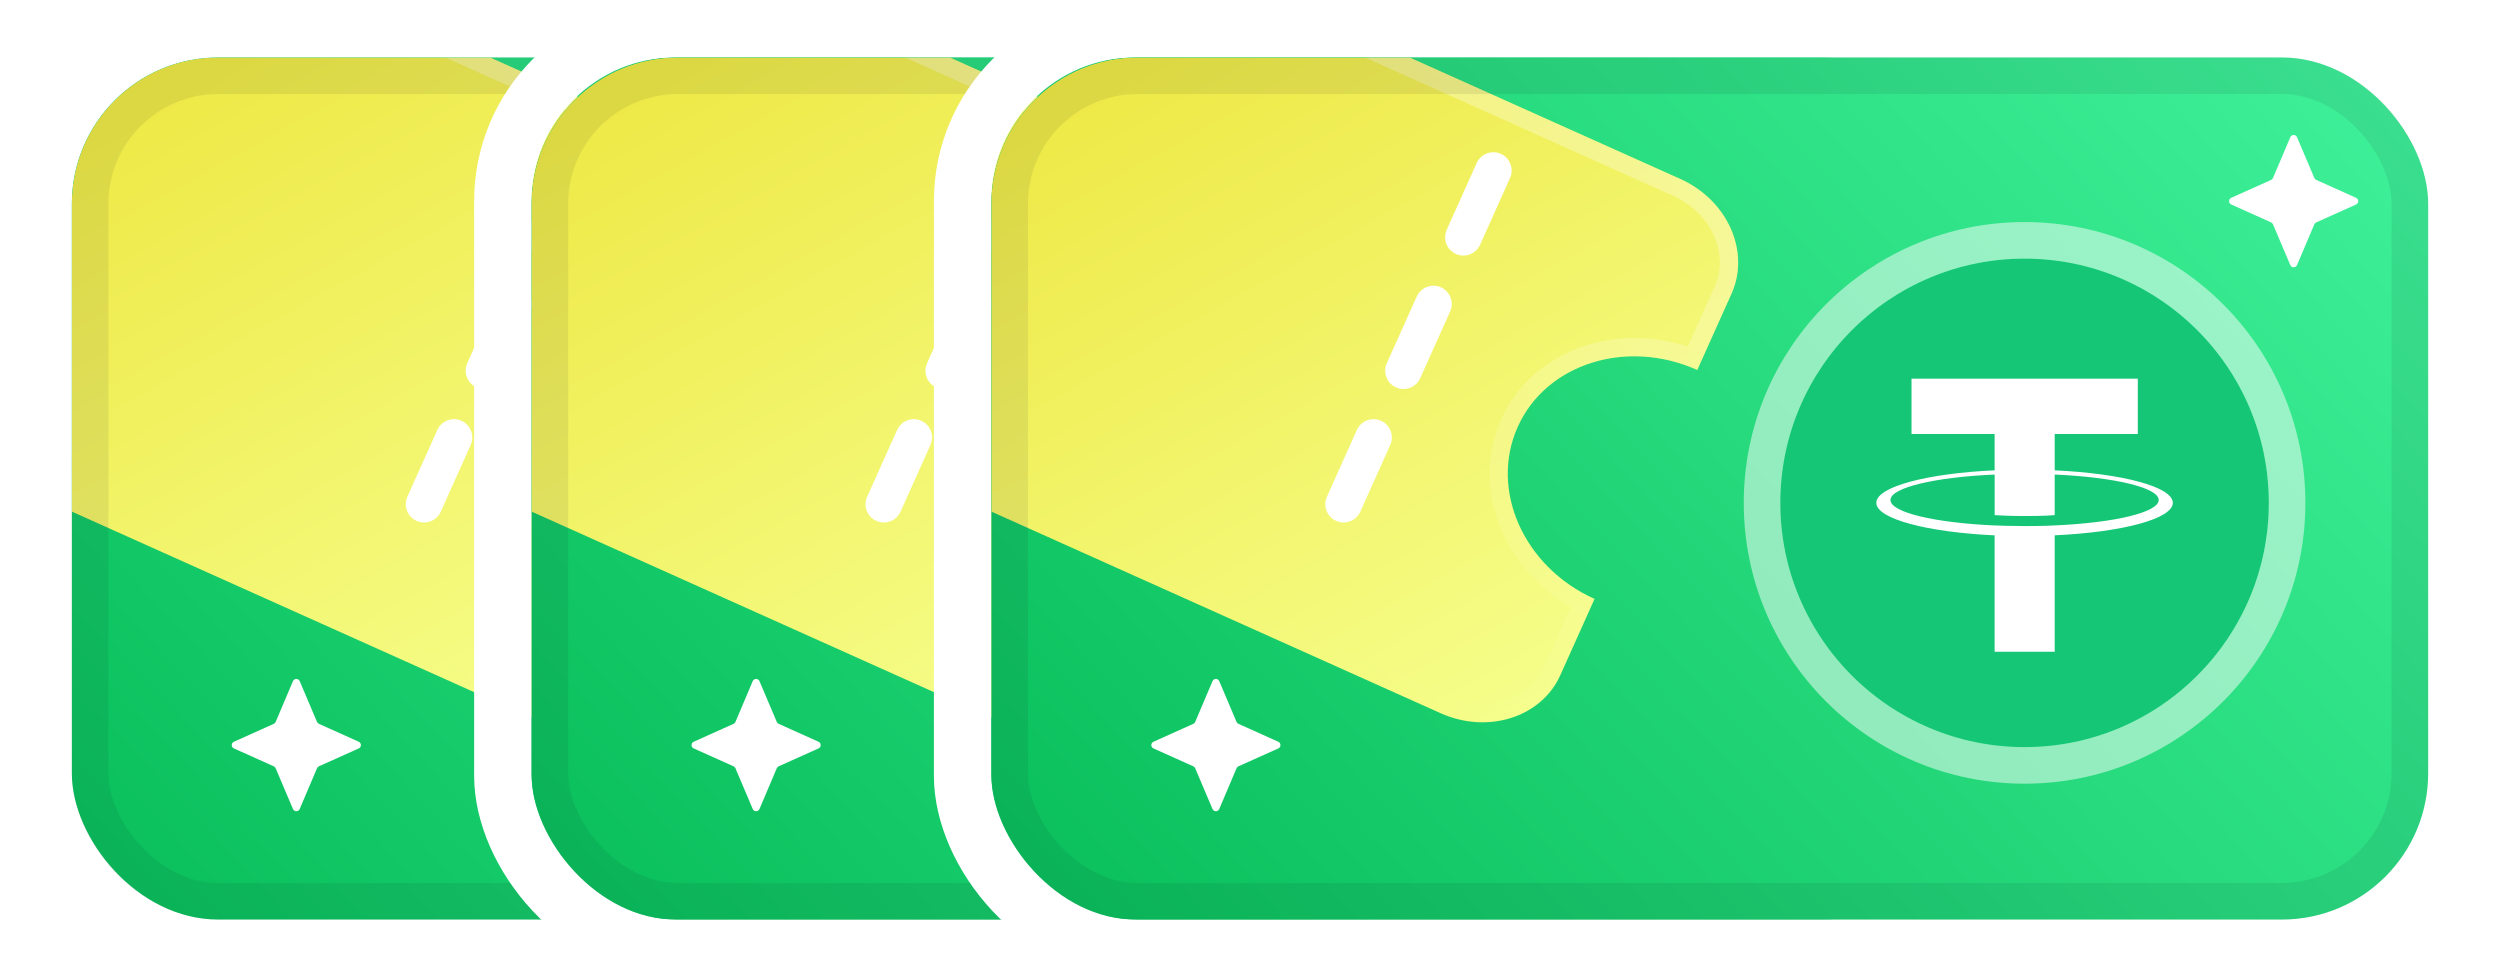 <svg width="87" height="34" viewBox="0 0 87 34" fill="none" xmlns="http://www.w3.org/2000/svg">
<rect x="1.5" y="1" width="52" height="32" rx="6" stroke="white" stroke-width="2"/>
<g clip-path="url(#clip0_4787_10131)">
<rect x="2.5" y="2" width="50" height="30" rx="5.091" fill="url(#paint0_linear_4787_10131)"/>
<g filter="url(#filter0_d_4787_10131)">
<path d="M19.675 1.618L3.315 -5.724C1.673 -6.461 -0.193 -5.87 -0.851 -4.403L-2.043 -1.747C0.421 -0.641 1.618 2.039 0.631 4.239C-0.356 6.439 -3.154 7.326 -5.619 6.22L-6.81 8.876C-7.469 10.343 -6.671 12.129 -5.028 12.867L18.768 23.546C20.41 24.283 22.276 23.692 22.934 22.225L24.126 19.569C21.662 18.463 20.465 15.783 21.452 13.583C22.439 11.383 25.237 10.496 27.701 11.602L28.893 8.946C29.552 7.479 28.753 5.693 27.111 4.955L19.675 1.618Z" fill="url(#paint1_linear_4787_10131)"/>
<path d="M3.185 -5.433L19.544 1.908L26.98 5.246C28.495 5.925 29.176 7.539 28.603 8.816L27.538 11.189C25.016 10.219 22.194 11.152 21.162 13.453C20.129 15.753 21.308 18.482 23.709 19.721L22.644 22.095C22.071 23.371 20.412 23.935 18.898 23.255L-4.898 12.576C-6.412 11.897 -7.093 10.283 -6.52 9.006L-5.455 6.633C-2.933 7.603 -0.111 6.67 0.921 4.369C1.954 2.068 0.775 -0.66 -1.626 -1.899L-0.561 -4.273C0.012 -5.549 1.671 -6.113 3.185 -5.433Z" stroke="url(#paint2_linear_4787_10131)" stroke-opacity="0.3" stroke-width="0.636"/>
</g>
<path d="M19.388 5.674C19.532 5.354 19.908 5.21 20.229 5.354C20.55 5.498 20.693 5.875 20.549 6.195L19.507 8.518C19.363 8.838 18.986 8.982 18.666 8.838C18.345 8.694 18.202 8.317 18.346 7.997L19.388 5.674Z" fill="white"/>
<path d="M17.303 10.319C17.447 9.998 17.824 9.855 18.145 9.999C18.465 10.143 18.608 10.519 18.465 10.84L17.422 13.162C17.279 13.483 16.902 13.626 16.581 13.482C16.261 13.338 16.117 12.962 16.261 12.641L17.303 10.319Z" fill="white"/>
<path d="M15.219 14.964C15.363 14.643 15.739 14.5 16.06 14.643C16.381 14.787 16.524 15.164 16.38 15.485L15.338 17.807C15.194 18.128 14.817 18.271 14.497 18.127C14.176 17.983 14.033 17.607 14.177 17.286L15.219 14.964Z" fill="white"/>
<path d="M47.702 4.776C47.746 4.672 47.893 4.672 47.937 4.776L48.539 6.194C48.551 6.223 48.575 6.247 48.604 6.26L49.992 6.884C50.092 6.929 50.092 7.071 49.992 7.116L48.604 7.74C48.575 7.753 48.551 7.777 48.539 7.806L47.937 9.224C47.893 9.328 47.746 9.328 47.702 9.224L47.1 7.806C47.087 7.777 47.064 7.753 47.035 7.74L45.647 7.116C45.547 7.071 45.547 6.929 45.647 6.884L47.035 6.26C47.064 6.247 47.087 6.223 47.1 6.194L47.702 4.776Z" fill="white"/>
<circle cx="38.455" cy="17.5" r="8.5" fill="#16C677"/>
<circle cx="38.455" cy="17.5" r="9.136" stroke="white" stroke-opacity="0.5" stroke-width="1.273"/>
<path d="M39.504 16.368V15.103H42.395V13.177H34.521V15.103H37.413V16.367C35.063 16.475 33.296 16.94 33.296 17.498C33.296 18.055 35.064 18.521 37.413 18.63V22.68H39.504V18.629C41.85 18.521 43.614 18.056 43.614 17.498C43.614 16.941 41.85 16.476 39.504 16.368L39.504 16.368ZM39.504 18.286V18.285C39.445 18.289 39.142 18.307 38.467 18.307C37.928 18.307 37.548 18.292 37.414 18.285V18.286C35.338 18.194 33.788 17.833 33.788 17.4C33.788 16.968 35.338 16.606 37.414 16.514V17.926C37.55 17.936 37.939 17.958 38.476 17.958C39.121 17.958 39.445 17.932 39.504 17.926V16.514C41.577 16.607 43.123 16.969 43.123 17.4C43.123 17.831 41.576 18.193 39.504 18.285" fill="white"/>
</g>
<rect x="3.136" y="2.636" width="48.727" height="28.727" rx="4.455" stroke="#18181B" stroke-opacity="0.08" stroke-width="1.273"/>
<path d="M10.195 23.704C10.239 23.601 10.386 23.601 10.43 23.704L11.032 25.123C11.045 25.152 11.068 25.176 11.097 25.189L12.485 25.813C12.585 25.858 12.585 26 12.485 26.045L11.097 26.668C11.068 26.682 11.045 26.705 11.032 26.735L10.43 28.153C10.386 28.256 10.239 28.256 10.195 28.153L9.593 26.735C9.58 26.705 9.557 26.682 9.528 26.668L8.14 26.045C8.04 26 8.04 25.858 8.14 25.813L9.528 25.189C9.557 25.176 9.58 25.152 9.593 25.123L10.195 23.704Z" fill="white"/>
<rect x="17.5" y="1" width="52" height="32" rx="6" stroke="white" stroke-width="2"/>
<g clip-path="url(#clip1_4787_10131)">
<rect x="18.5" y="2" width="50" height="30" rx="5.091" fill="url(#paint3_linear_4787_10131)"/>
<g filter="url(#filter1_d_4787_10131)">
<path d="M35.675 1.618L19.315 -5.724C17.672 -6.461 15.807 -5.87 15.149 -4.403L13.957 -1.747C16.421 -0.641 17.618 2.039 16.631 4.239C15.644 6.439 12.846 7.326 10.382 6.22L9.19 8.876C8.531 10.343 9.329 12.129 10.972 12.867L34.768 23.546C36.41 24.283 38.276 23.692 38.934 22.225L40.126 19.569C37.662 18.463 36.465 15.783 37.452 13.583C38.439 11.383 41.237 10.496 43.701 11.602L44.893 8.946C45.551 7.479 44.753 5.693 43.111 4.955L35.675 1.618Z" fill="url(#paint4_linear_4787_10131)"/>
<path d="M19.185 -5.433L35.544 1.908L42.98 5.246C44.495 5.925 45.176 7.539 44.603 8.816L43.538 11.189C41.016 10.219 38.194 11.152 37.162 13.453C36.129 15.753 37.307 18.482 39.709 19.721L38.644 22.095C38.071 23.371 36.412 23.935 34.898 23.255L11.102 12.576C9.588 11.897 8.907 10.283 9.48 9.006L10.545 6.633C13.067 7.603 15.889 6.67 16.921 4.369C17.954 2.068 16.775 -0.66 14.374 -1.899L15.439 -4.273C16.012 -5.549 17.671 -6.113 19.185 -5.433Z" stroke="url(#paint5_linear_4787_10131)" stroke-opacity="0.3" stroke-width="0.636"/>
</g>
<path d="M35.388 5.674C35.532 5.354 35.908 5.21 36.229 5.354C36.55 5.498 36.693 5.875 36.549 6.195L35.507 8.518C35.363 8.838 34.986 8.982 34.666 8.838C34.345 8.694 34.202 8.317 34.346 7.997L35.388 5.674Z" fill="white"/>
<path d="M33.303 10.319C33.447 9.998 33.824 9.855 34.145 9.999C34.465 10.143 34.608 10.519 34.465 10.84L33.422 13.162C33.279 13.483 32.902 13.626 32.581 13.482C32.261 13.338 32.117 12.962 32.261 12.641L33.303 10.319Z" fill="white"/>
<path d="M31.219 14.964C31.363 14.643 31.739 14.5 32.06 14.643C32.381 14.787 32.524 15.164 32.38 15.485L31.338 17.807C31.194 18.128 30.817 18.271 30.497 18.127C30.176 17.983 30.033 17.607 30.177 17.286L31.219 14.964Z" fill="white"/>
<path d="M63.702 4.776C63.746 4.672 63.893 4.672 63.937 4.776L64.539 6.194C64.552 6.223 64.575 6.247 64.604 6.26L65.992 6.884C66.092 6.929 66.092 7.071 65.992 7.116L64.604 7.74C64.575 7.753 64.552 7.777 64.539 7.806L63.937 9.224C63.893 9.328 63.746 9.328 63.702 9.224L63.1 7.806C63.087 7.777 63.064 7.753 63.035 7.74L61.647 7.116C61.547 7.071 61.547 6.929 61.647 6.884L63.035 6.26C63.064 6.247 63.087 6.223 63.1 6.194L63.702 4.776Z" fill="white"/>
<circle cx="54.455" cy="17.5" r="8.5" fill="#16C677"/>
<circle cx="54.455" cy="17.5" r="9.136" stroke="white" stroke-opacity="0.5" stroke-width="1.273"/>
<path d="M55.504 16.368V15.103H58.395V13.177H50.521V15.103H53.413V16.367C51.063 16.475 49.296 16.94 49.296 17.498C49.296 18.055 51.064 18.521 53.413 18.63V22.68H55.504V18.629C57.85 18.521 59.614 18.056 59.614 17.498C59.614 16.941 57.85 16.476 55.504 16.368L55.504 16.368ZM55.504 18.286V18.285C55.445 18.289 55.142 18.307 54.467 18.307C53.928 18.307 53.548 18.292 53.414 18.285V18.286C51.338 18.194 49.788 17.833 49.788 17.4C49.788 16.968 51.338 16.606 53.414 16.514V17.926C53.55 17.936 53.939 17.958 54.476 17.958C55.121 17.958 55.445 17.932 55.504 17.926V16.514C57.577 16.607 59.123 16.969 59.123 17.4C59.123 17.831 57.576 18.193 55.504 18.285" fill="white"/>
</g>
<rect x="19.136" y="2.636" width="48.727" height="28.727" rx="4.455" stroke="#18181B" stroke-opacity="0.08" stroke-width="1.273"/>
<path d="M26.195 23.704C26.239 23.601 26.386 23.601 26.43 23.704L27.032 25.123C27.045 25.152 27.068 25.176 27.097 25.189L28.485 25.813C28.585 25.858 28.585 26 28.485 26.045L27.097 26.668C27.068 26.682 27.045 26.705 27.032 26.735L26.43 28.153C26.386 28.256 26.239 28.256 26.195 28.153L25.593 26.735C25.581 26.705 25.557 26.682 25.528 26.668L24.14 26.045C24.04 26 24.04 25.858 24.14 25.813L25.528 25.189C25.557 25.176 25.581 25.152 25.593 25.123L26.195 23.704Z" fill="white"/>
<rect x="33.5" y="1" width="52" height="32" rx="6" stroke="white" stroke-width="2"/>
<g clip-path="url(#clip2_4787_10131)">
<rect x="34.5" y="2" width="50" height="30" rx="5.091" fill="url(#paint6_linear_4787_10131)"/>
<g filter="url(#filter2_d_4787_10131)">
<path d="M51.675 1.618L35.315 -5.724C33.672 -6.461 31.807 -5.87 31.149 -4.403L29.957 -1.747C32.421 -0.641 33.618 2.039 32.631 4.239C31.644 6.439 28.846 7.326 26.381 6.22L25.19 8.876C24.531 10.343 25.329 12.129 26.972 12.867L50.768 23.546C52.41 24.283 54.276 23.692 54.934 22.225L56.126 19.569C53.662 18.463 52.465 15.783 53.452 13.583C54.439 11.383 57.237 10.496 59.701 11.602L60.893 8.946C61.551 7.479 60.753 5.693 59.111 4.955L51.675 1.618Z" fill="url(#paint7_linear_4787_10131)"/>
<path d="M35.185 -5.433L51.544 1.908L58.98 5.246C60.495 5.925 61.176 7.539 60.603 8.816L59.538 11.189C57.016 10.219 54.194 11.152 53.162 13.453C52.129 15.753 53.307 18.482 55.709 19.721L54.644 22.095C54.071 23.371 52.412 23.935 50.898 23.255L27.102 12.576C25.588 11.897 24.907 10.283 25.48 9.006L26.545 6.633C29.067 7.603 31.889 6.67 32.921 4.369C33.954 2.068 32.775 -0.66 30.374 -1.899L31.439 -4.273C32.012 -5.549 33.671 -6.113 35.185 -5.433Z" stroke="url(#paint8_linear_4787_10131)" stroke-opacity="0.3" stroke-width="0.636"/>
</g>
<path d="M51.388 5.674C51.532 5.354 51.908 5.21 52.229 5.354C52.55 5.498 52.693 5.875 52.549 6.195L51.507 8.518C51.363 8.838 50.986 8.982 50.666 8.838C50.345 8.694 50.202 8.317 50.346 7.997L51.388 5.674Z" fill="white"/>
<path d="M49.303 10.319C49.447 9.998 49.824 9.855 50.145 9.999C50.465 10.143 50.608 10.519 50.465 10.84L49.422 13.162C49.279 13.483 48.902 13.626 48.581 13.482C48.261 13.338 48.117 12.962 48.261 12.641L49.303 10.319Z" fill="white"/>
<path d="M47.219 14.964C47.363 14.643 47.739 14.5 48.06 14.643C48.381 14.787 48.524 15.164 48.38 15.485L47.338 17.807C47.194 18.128 46.817 18.271 46.497 18.127C46.176 17.983 46.033 17.607 46.177 17.286L47.219 14.964Z" fill="white"/>
<path d="M79.702 4.776C79.746 4.672 79.893 4.672 79.937 4.776L80.539 6.194C80.552 6.223 80.575 6.247 80.604 6.26L81.992 6.884C82.092 6.929 82.092 7.071 81.992 7.116L80.604 7.74C80.575 7.753 80.552 7.777 80.539 7.806L79.937 9.224C79.893 9.328 79.746 9.328 79.702 9.224L79.1 7.806C79.087 7.777 79.064 7.753 79.035 7.74L77.647 7.116C77.547 7.071 77.547 6.929 77.647 6.884L79.035 6.26C79.064 6.247 79.087 6.223 79.1 6.194L79.702 4.776Z" fill="white"/>
<circle cx="70.455" cy="17.5" r="8.5" fill="#16C677"/>
<circle cx="70.455" cy="17.5" r="9.136" stroke="white" stroke-opacity="0.5" stroke-width="1.273"/>
<path d="M71.504 16.368V15.103H74.395V13.177H66.521V15.103H69.413V16.367C67.063 16.475 65.296 16.94 65.296 17.498C65.296 18.055 67.064 18.521 69.413 18.63V22.68H71.504V18.629C73.85 18.521 75.614 18.056 75.614 17.498C75.614 16.941 73.85 16.476 71.504 16.368L71.504 16.368ZM71.504 18.286V18.285C71.445 18.289 71.142 18.307 70.467 18.307C69.927 18.307 69.548 18.292 69.414 18.285V18.286C67.338 18.194 65.788 17.833 65.788 17.4C65.788 16.968 67.338 16.606 69.414 16.514V17.926C69.55 17.936 69.939 17.958 70.476 17.958C71.121 17.958 71.445 17.932 71.504 17.926V16.514C73.577 16.607 75.123 16.969 75.123 17.4C75.123 17.831 73.576 18.193 71.504 18.285" fill="white"/>
</g>
<rect x="35.136" y="2.636" width="48.727" height="28.727" rx="4.455" stroke="#18181B" stroke-opacity="0.08" stroke-width="1.273"/>
<path d="M42.195 23.704C42.239 23.601 42.386 23.601 42.43 23.704L43.032 25.123C43.045 25.152 43.068 25.176 43.097 25.189L44.485 25.813C44.585 25.858 44.585 26 44.485 26.045L43.097 26.668C43.068 26.682 43.045 26.705 43.032 26.735L42.43 28.153C42.386 28.256 42.239 28.256 42.195 28.153L41.593 26.735C41.581 26.705 41.557 26.682 41.528 26.668L40.14 26.045C40.04 26 40.04 25.858 40.14 25.813L41.528 25.189C41.557 25.176 41.581 25.152 41.593 25.123L42.195 23.704Z" fill="white"/>
<defs>
<filter id="filter0_d_4787_10131" x="-7.678" y="-6.041" width="36.801" height="31.177" filterUnits="userSpaceOnUse" color-interpolation-filters="sRGB">
<feFlood flood-opacity="0" result="BackgroundImageFix"/>
<feColorMatrix in="SourceAlpha" type="matrix" values="0 0 0 0 0 0 0 0 0 0 0 0 0 0 0 0 0 0 127 0" result="hardAlpha"/>
<feOffset dx="-0.636" dy="1.273"/>
<feComposite in2="hardAlpha" operator="out"/>
<feColorMatrix type="matrix" values="0 0 0 0 0 0 0 0 0 0 0 0 0 0 0 0 0 0 0.07 0"/>
<feBlend mode="normal" in2="BackgroundImageFix" result="effect1_dropShadow_4787_10131"/>
<feBlend mode="normal" in="SourceGraphic" in2="effect1_dropShadow_4787_10131" result="shape"/>
</filter>
<filter id="filter1_d_4787_10131" x="8.322" y="-6.041" width="36.801" height="31.177" filterUnits="userSpaceOnUse" color-interpolation-filters="sRGB">
<feFlood flood-opacity="0" result="BackgroundImageFix"/>
<feColorMatrix in="SourceAlpha" type="matrix" values="0 0 0 0 0 0 0 0 0 0 0 0 0 0 0 0 0 0 127 0" result="hardAlpha"/>
<feOffset dx="-0.636" dy="1.273"/>
<feComposite in2="hardAlpha" operator="out"/>
<feColorMatrix type="matrix" values="0 0 0 0 0 0 0 0 0 0 0 0 0 0 0 0 0 0 0.07 0"/>
<feBlend mode="normal" in2="BackgroundImageFix" result="effect1_dropShadow_4787_10131"/>
<feBlend mode="normal" in="SourceGraphic" in2="effect1_dropShadow_4787_10131" result="shape"/>
</filter>
<filter id="filter2_d_4787_10131" x="24.323" y="-6.041" width="36.801" height="31.177" filterUnits="userSpaceOnUse" color-interpolation-filters="sRGB">
<feFlood flood-opacity="0" result="BackgroundImageFix"/>
<feColorMatrix in="SourceAlpha" type="matrix" values="0 0 0 0 0 0 0 0 0 0 0 0 0 0 0 0 0 0 127 0" result="hardAlpha"/>
<feOffset dx="-0.636" dy="1.273"/>
<feComposite in2="hardAlpha" operator="out"/>
<feColorMatrix type="matrix" values="0 0 0 0 0 0 0 0 0 0 0 0 0 0 0 0 0 0 0.07 0"/>
<feBlend mode="normal" in2="BackgroundImageFix" result="effect1_dropShadow_4787_10131"/>
<feBlend mode="normal" in="SourceGraphic" in2="effect1_dropShadow_4787_10131" result="shape"/>
</filter>
<linearGradient id="paint0_linear_4787_10131" x1="2.5" y1="32" x2="44.08" y2="-6.981" gradientUnits="userSpaceOnUse">
<stop stop-color="#08BE5A"/>
<stop offset="1" stop-color="#40F29B"/>
</linearGradient>
<linearGradient id="paint1_linear_4787_10131" x1="-0.16" y1="-5.944" x2="18.187" y2="27.025" gradientUnits="userSpaceOnUse">
<stop stop-color="#EBE12D"/>
<stop offset="1" stop-color="#F6FF8E"/>
</linearGradient>
<linearGradient id="paint2_linear_4787_10131" x1="15.213" y1="-0.384" x2="6.87" y2="18.206" gradientUnits="userSpaceOnUse">
<stop stop-color="white"/>
<stop offset="1" stop-color="white" stop-opacity="0"/>
</linearGradient>
<linearGradient id="paint3_linear_4787_10131" x1="18.5" y1="32" x2="60.08" y2="-6.981" gradientUnits="userSpaceOnUse">
<stop stop-color="#08BE5A"/>
<stop offset="1" stop-color="#40F29B"/>
</linearGradient>
<linearGradient id="paint4_linear_4787_10131" x1="15.84" y1="-5.944" x2="34.187" y2="27.025" gradientUnits="userSpaceOnUse">
<stop stop-color="#EBE12D"/>
<stop offset="1" stop-color="#F6FF8E"/>
</linearGradient>
<linearGradient id="paint5_linear_4787_10131" x1="31.213" y1="-0.384" x2="22.87" y2="18.206" gradientUnits="userSpaceOnUse">
<stop stop-color="white"/>
<stop offset="1" stop-color="white" stop-opacity="0"/>
</linearGradient>
<linearGradient id="paint6_linear_4787_10131" x1="34.5" y1="32" x2="76.08" y2="-6.981" gradientUnits="userSpaceOnUse">
<stop stop-color="#08BE5A"/>
<stop offset="1" stop-color="#40F29B"/>
</linearGradient>
<linearGradient id="paint7_linear_4787_10131" x1="31.84" y1="-5.944" x2="50.187" y2="27.025" gradientUnits="userSpaceOnUse">
<stop stop-color="#EBE12D"/>
<stop offset="1" stop-color="#F6FF8E"/>
</linearGradient>
<linearGradient id="paint8_linear_4787_10131" x1="47.213" y1="-0.384" x2="38.87" y2="18.206" gradientUnits="userSpaceOnUse">
<stop stop-color="white"/>
<stop offset="1" stop-color="white" stop-opacity="0"/>
</linearGradient>
<clipPath id="clip0_4787_10131">
<rect x="2.5" y="2" width="50" height="30" rx="5.091" fill="white"/>
</clipPath>
<clipPath id="clip1_4787_10131">
<rect x="18.5" y="2" width="50" height="30" rx="5.091" fill="white"/>
</clipPath>
<clipPath id="clip2_4787_10131">
<rect x="34.5" y="2" width="50" height="30" rx="5.091" fill="white"/>
</clipPath>
</defs>
</svg>
